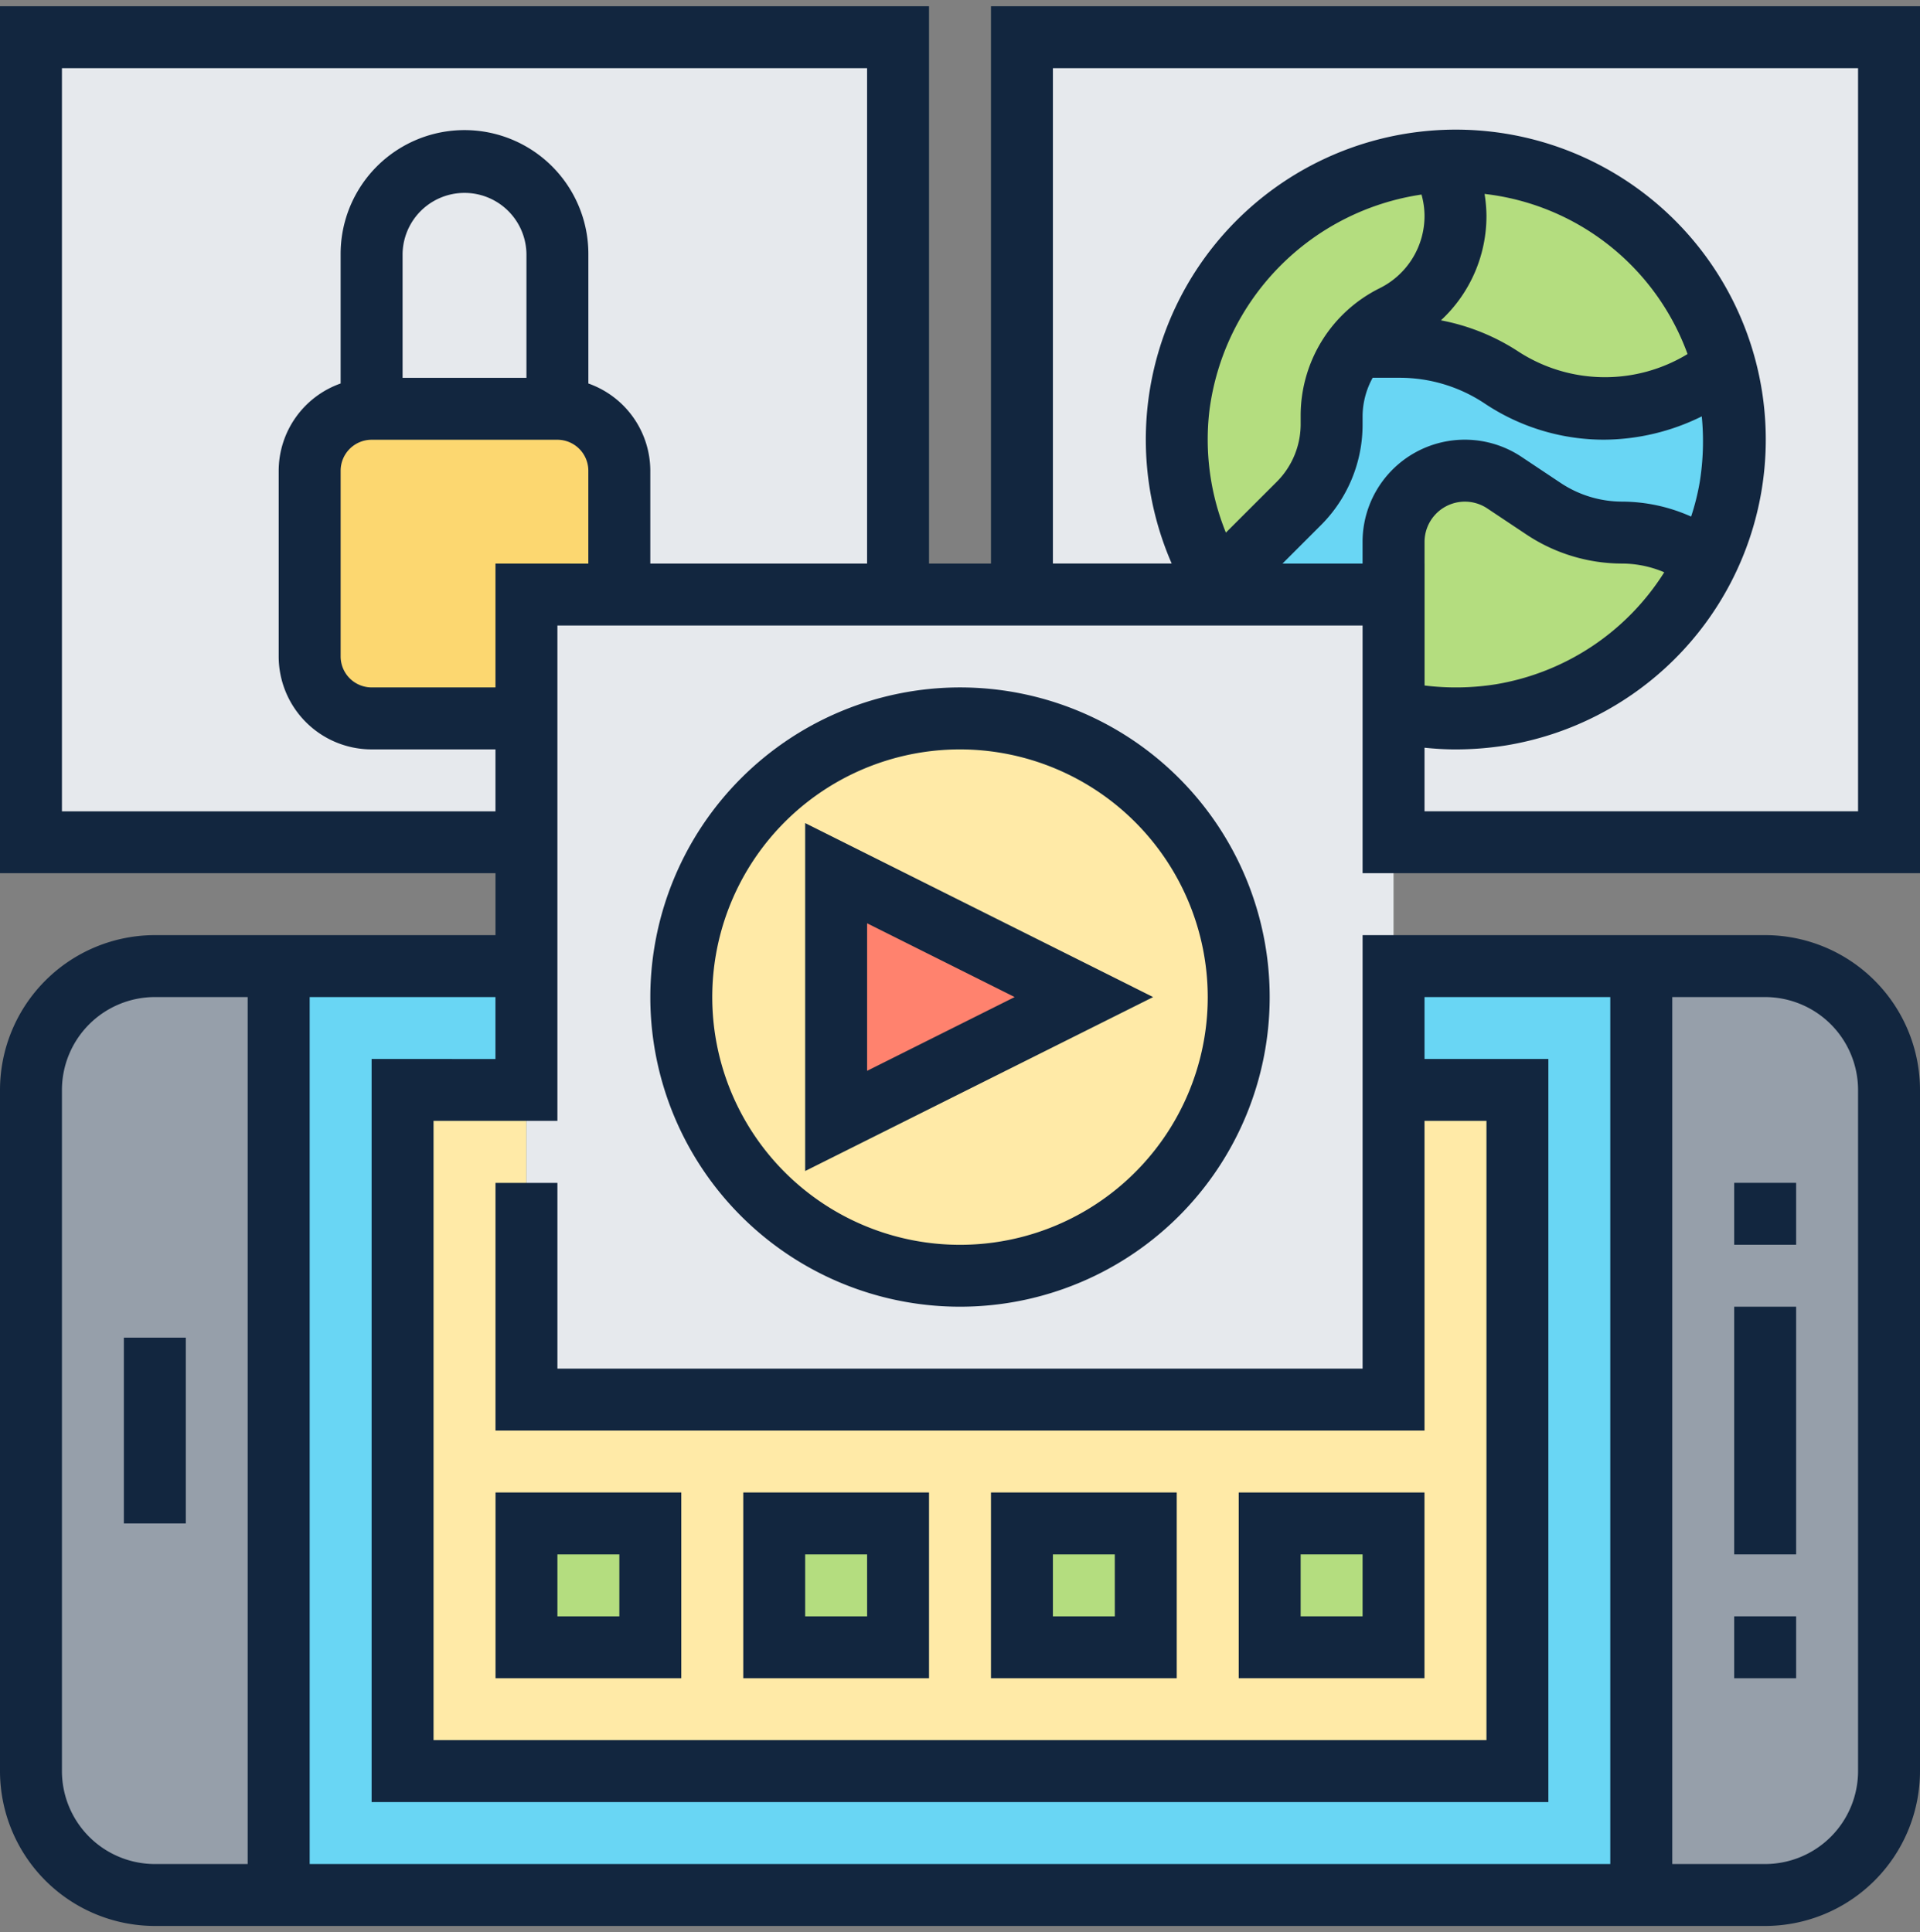 <svg xmlns="http://www.w3.org/2000/svg" xmlns:xlink="http://www.w3.org/1999/xlink" width="154" height="155" viewBox="0 0 154 155">
  <rect x="0" y="0" width="154" height="155" fill="#808080" stroke="none"/>
  <defs>
    <clipPath id="clip-path">
      <rect id="Rectángulo_5440" data-name="Rectángulo 5440" width="154" height="155" transform="translate(398 470)" fill="#fff" stroke="#707070" stroke-width="1"/>
    </clipPath>
  </defs>
  <g id="Enmascarar_grupo_88" data-name="Enmascarar grupo 88" transform="translate(-398 -470)" clip-path="url(#clip-path)">
    <g id="aplicaciones_1_" data-name="aplicaciones (1)" transform="translate(395.516 468.017)">
      <g id="Grupo_54191" data-name="Grupo 54191">
        <path id="Trazado_101585" data-name="Trazado 101585" d="M154,89.419v54.645A9.933,9.933,0,0,1,144.065,154h-9.935V79.484h9.935A9.933,9.933,0,0,1,154,89.419Z" fill="#969faa"/>
        <path id="Trazado_101586" data-name="Trazado 101586" d="M24.839,79.484V154H14.9a9.933,9.933,0,0,1-9.935-9.935V89.419A9.933,9.933,0,0,1,14.9,79.484Z" fill="#969faa"/>
        <path id="Trazado_101587" data-name="Trazado 101587" d="M134.129,79.484V154H24.839V79.484H44.71v9.935H34.774v54.645h89.419V89.419h-9.935V79.484Z" fill="#69d6f4"/>
        <path id="Trazado_101588" data-name="Trazado 101588" d="M124.194,89.419v54.645H34.774V89.419H44.71v24.839h69.548V89.419Z" fill="#ffeaa7"/>
        <rect id="Rectángulo_5455" data-name="Rectángulo 5455" width="9.935" height="9.935" transform="translate(104.323 124.194)" fill="#b4dd7f"/>
        <rect id="Rectángulo_5456" data-name="Rectángulo 5456" width="9.935" height="9.935" transform="translate(84.452 124.194)" fill="#b4dd7f"/>
        <rect id="Rectángulo_5457" data-name="Rectángulo 5457" width="9.935" height="9.935" transform="translate(64.581 124.194)" fill="#b4dd7f"/>
        <rect id="Rectángulo_5458" data-name="Rectángulo 5458" width="9.935" height="9.935" transform="translate(44.71 124.194)" fill="#b4dd7f"/>
        <path id="Trazado_101589" data-name="Trazado 101589" d="M100.15,48.883a8.562,8.562,0,0,0,.5.795H84.452V4.968H154V69.548H114.258V59.066a23.1,23.1,0,0,0,8.594.248A22.349,22.349,0,0,0,139.37,46.97a22.089,22.089,0,0,0,1.888-5.936,23.222,23.222,0,0,0-.447-9.662,22.368,22.368,0,0,0-22.678-16.443L117.115,15A22.43,22.43,0,0,0,97.02,34.625,22.2,22.2,0,0,0,100.15,48.883Z" fill="#e6e9ed"/>
        <path id="Trazado_101590" data-name="Trazado 101590" d="M119.971,39.742a5.714,5.714,0,0,0-5.713,5.713v4.223H100.646a8.562,8.562,0,0,1-.5-.795l6.508-6.508a8.986,8.986,0,0,0,2.633-6.359V35.37a8.909,8.909,0,0,1,1.937-5.564h3.527a14.853,14.853,0,0,1,8.2,2.484,14.853,14.853,0,0,0,8.2,2.484,15.286,15.286,0,0,0,9.613-3.378l.05-.025a23.222,23.222,0,0,1,.447,9.662,22.09,22.09,0,0,1-1.888,5.936,11.164,11.164,0,0,0-6.756-2.26A11.558,11.558,0,0,1,126.28,42.8l-3.13-2.086A5.576,5.576,0,0,0,119.971,39.742Z" fill="#69d6f4"/>
        <path id="Trazado_101591" data-name="Trazado 101591" d="M139.37,46.97a22.349,22.349,0,0,1-16.518,12.345,23.1,23.1,0,0,1-8.594-.248V45.455a5.714,5.714,0,0,1,5.713-5.713,5.576,5.576,0,0,1,3.179.969l3.13,2.086a11.558,11.558,0,0,0,6.334,1.913A11.164,11.164,0,0,1,139.37,46.97Z" fill="#b4dd7f"/>
        <path id="Trazado_101592" data-name="Trazado 101592" d="M118.133,14.928a22.368,22.368,0,0,1,22.678,16.443l-.05.025a15.286,15.286,0,0,1-9.613,3.378,14.853,14.853,0,0,1-8.2-2.484,14.853,14.853,0,0,0-8.2-2.484h-3.527a8.722,8.722,0,0,1,3.03-2.484,8.975,8.975,0,0,0,4.968-8.048,9.268,9.268,0,0,0-1.093-4.3v-.05Z" fill="#b4dd7f"/>
        <path id="Trazado_101593" data-name="Trazado 101593" d="M118.133,14.978a9.268,9.268,0,0,1,1.093,4.3,8.975,8.975,0,0,1-4.968,8.048,8.722,8.722,0,0,0-3.03,2.484,8.909,8.909,0,0,0-1.937,5.564v.646a8.986,8.986,0,0,1-2.633,6.359l-6.508,6.508a22.2,22.2,0,0,1-3.13-14.257A22.43,22.43,0,0,1,117.115,15l1.018-.075Z" fill="#b4dd7f"/>
        <path id="Trazado_101594" data-name="Trazado 101594" d="M44.71,49.677V69.548H4.968V4.968H74.516v44.71Z" fill="#e6e9ed"/>
        <path id="Trazado_101595" data-name="Trazado 101595" d="M52.161,39.742v9.935H44.71v9.935H32.29a4.982,4.982,0,0,1-4.968-4.968v-14.9a4.982,4.982,0,0,1,4.968-4.968h14.9A4.982,4.982,0,0,1,52.161,39.742Z" fill="#fcd770"/>
        <path id="Trazado_101596" data-name="Trazado 101596" d="M84.452,49.677h29.806v64.581H44.71V49.677H84.452Z" fill="#e6e9ed"/>
        <path id="Trazado_101597" data-name="Trazado 101597" d="M79.484,59.613A22.355,22.355,0,1,1,57.129,81.968,22.357,22.357,0,0,1,79.484,59.613Z" fill="#ffeaa7"/>
        <path id="Trazado_101598" data-name="Trazado 101598" d="M89.419,81.968,69.548,91.9V72.032Z" fill="#ff826e"/>
      </g>
      <g id="Grupo_54192" data-name="Grupo 54192">
        <rect id="Rectángulo_5459" data-name="Rectángulo 5459" width="4.968" height="19.871" transform="translate(141.581 106.806)" fill="#12263f"/>
        <rect id="Rectángulo_5460" data-name="Rectángulo 5460" width="4.968" height="4.968" transform="translate(141.581 131.645)" fill="#12263f"/>
        <rect id="Rectángulo_5461" data-name="Rectángulo 5461" width="4.968" height="4.968" transform="translate(141.581 96.871)" fill="#12263f"/>
        <rect id="Rectángulo_5462" data-name="Rectángulo 5462" width="4.968" height="14.903" transform="translate(12.419 109.29)" fill="#12263f"/>
        <path id="Trazado_101599" data-name="Trazado 101599" d="M156.484,72.032V2.484H81.968v44.71H77V2.484H2.484V72.032H42.226V77H14.9A12.433,12.433,0,0,0,2.484,89.419v54.645A12.433,12.433,0,0,0,14.9,156.484H144.065a12.433,12.433,0,0,0,12.419-12.419V89.419A12.433,12.433,0,0,0,144.065,77h-32.29v34.774H47.194v-14.9H42.226v19.871h74.516V91.9h4.968v49.677H37.258V91.9h9.935V52.161h64.581V72.032ZM7.452,144.065V89.419A7.461,7.461,0,0,1,14.9,81.968h7.452v69.548H14.9A7.461,7.461,0,0,1,7.452,144.065ZM151.516,89.419v54.645a7.461,7.461,0,0,1-7.452,7.452h-7.452V81.968h7.452A7.461,7.461,0,0,1,151.516,89.419ZM32.29,86.935v59.613h94.387V86.935h-9.935V81.968h14.9v69.548H27.323V81.968h14.9v4.968Zm9.935-39.742v9.935H32.29a2.488,2.488,0,0,1-2.484-2.484v-14.9a2.488,2.488,0,0,1,2.484-2.484h14.9a2.488,2.488,0,0,1,2.484,2.484v7.452Zm2.484-14.9H34.774V22.355a4.968,4.968,0,0,1,9.935,0Zm9.935,14.9V39.742a7.441,7.441,0,0,0-4.968-6.995V22.355a9.935,9.935,0,0,0-19.871,0V32.747a7.441,7.441,0,0,0-4.968,6.995v14.9A7.461,7.461,0,0,0,32.29,62.1h9.935v4.968H7.452V7.452H72.032V47.194Zm62.1,0V45.462a3.236,3.236,0,0,1,5.032-2.693l3.13,2.086a13.878,13.878,0,0,0,7.722,2.337,8.7,8.7,0,0,1,3.343.7,19.814,19.814,0,0,1-13.49,8.982,20.389,20.389,0,0,1-5.735.1V47.194ZM100.81,44.71a19.856,19.856,0,0,1-1.321-9.791A20.114,20.114,0,0,1,116.5,17.591a6.4,6.4,0,0,1,.243,1.694,6.47,6.47,0,0,1-3.594,5.817,11.405,11.405,0,0,0-6.341,10.258v.661a6.539,6.539,0,0,1-1.905,4.6Zm20.9-25.425a11.43,11.43,0,0,0-.152-1.746A19.707,19.707,0,0,1,137.84,30.385a12.75,12.75,0,0,1-13.51-.161,17.215,17.215,0,0,0-6.272-2.543A11.4,11.4,0,0,0,121.71,19.285ZM86.935,7.452h64.581V67.065H116.742v-5.1c.822.082,1.649.137,2.481.137a26,26,0,0,0,4.029-.318A24.863,24.863,0,1,0,96.464,47.191H86.935Zm18.415,39.742,3.063-3.063a11.389,11.389,0,0,0,3.361-8.112v-.661a6.466,6.466,0,0,1,.81-3.07h2.163a12.277,12.277,0,0,1,6.826,2.067,17.215,17.215,0,0,0,9.583,2.9,17.869,17.869,0,0,0,7.824-1.87,20.54,20.54,0,0,1-.161,5.256,19.057,19.057,0,0,1-.693,2.782,13.617,13.617,0,0,0-5.5-1.2,8.929,8.929,0,0,1-4.968-1.5l-3.13-2.086a8.2,8.2,0,0,0-12.755,6.826v1.731Z" fill="#12263f"/>
        <path id="Trazado_101600" data-name="Trazado 101600" d="M54.645,81.968A24.839,24.839,0,1,0,79.484,57.129,24.867,24.867,0,0,0,54.645,81.968Zm44.71,0A19.871,19.871,0,1,1,79.484,62.1,19.894,19.894,0,0,1,99.355,81.968Z" fill="#12263f"/>
        <path id="Trazado_101601" data-name="Trazado 101601" d="M67.065,95.922,94.973,81.968,67.065,68.013Zm4.968-19.871,11.833,5.917L72.032,87.884Z" fill="#12263f"/>
        <path id="Trazado_101602" data-name="Trazado 101602" d="M57.129,121.71h-14.9v14.9h14.9Zm-4.968,9.935H47.194v-4.968h4.968Z" fill="#12263f"/>
        <path id="Trazado_101603" data-name="Trazado 101603" d="M62.1,121.71v14.9H77v-14.9Zm9.935,9.935H67.065v-4.968h4.968Z" fill="#12263f"/>
        <path id="Trazado_101604" data-name="Trazado 101604" d="M81.968,121.71v14.9h14.9v-14.9Zm9.935,9.935H86.935v-4.968H91.9Z" fill="#12263f"/>
        <path id="Trazado_101605" data-name="Trazado 101605" d="M101.839,121.71v14.9h14.9v-14.9Zm9.935,9.935h-4.968v-4.968h4.968Z" fill="#12263f"/>
      </g>
    </g>
  </g>
</svg>
